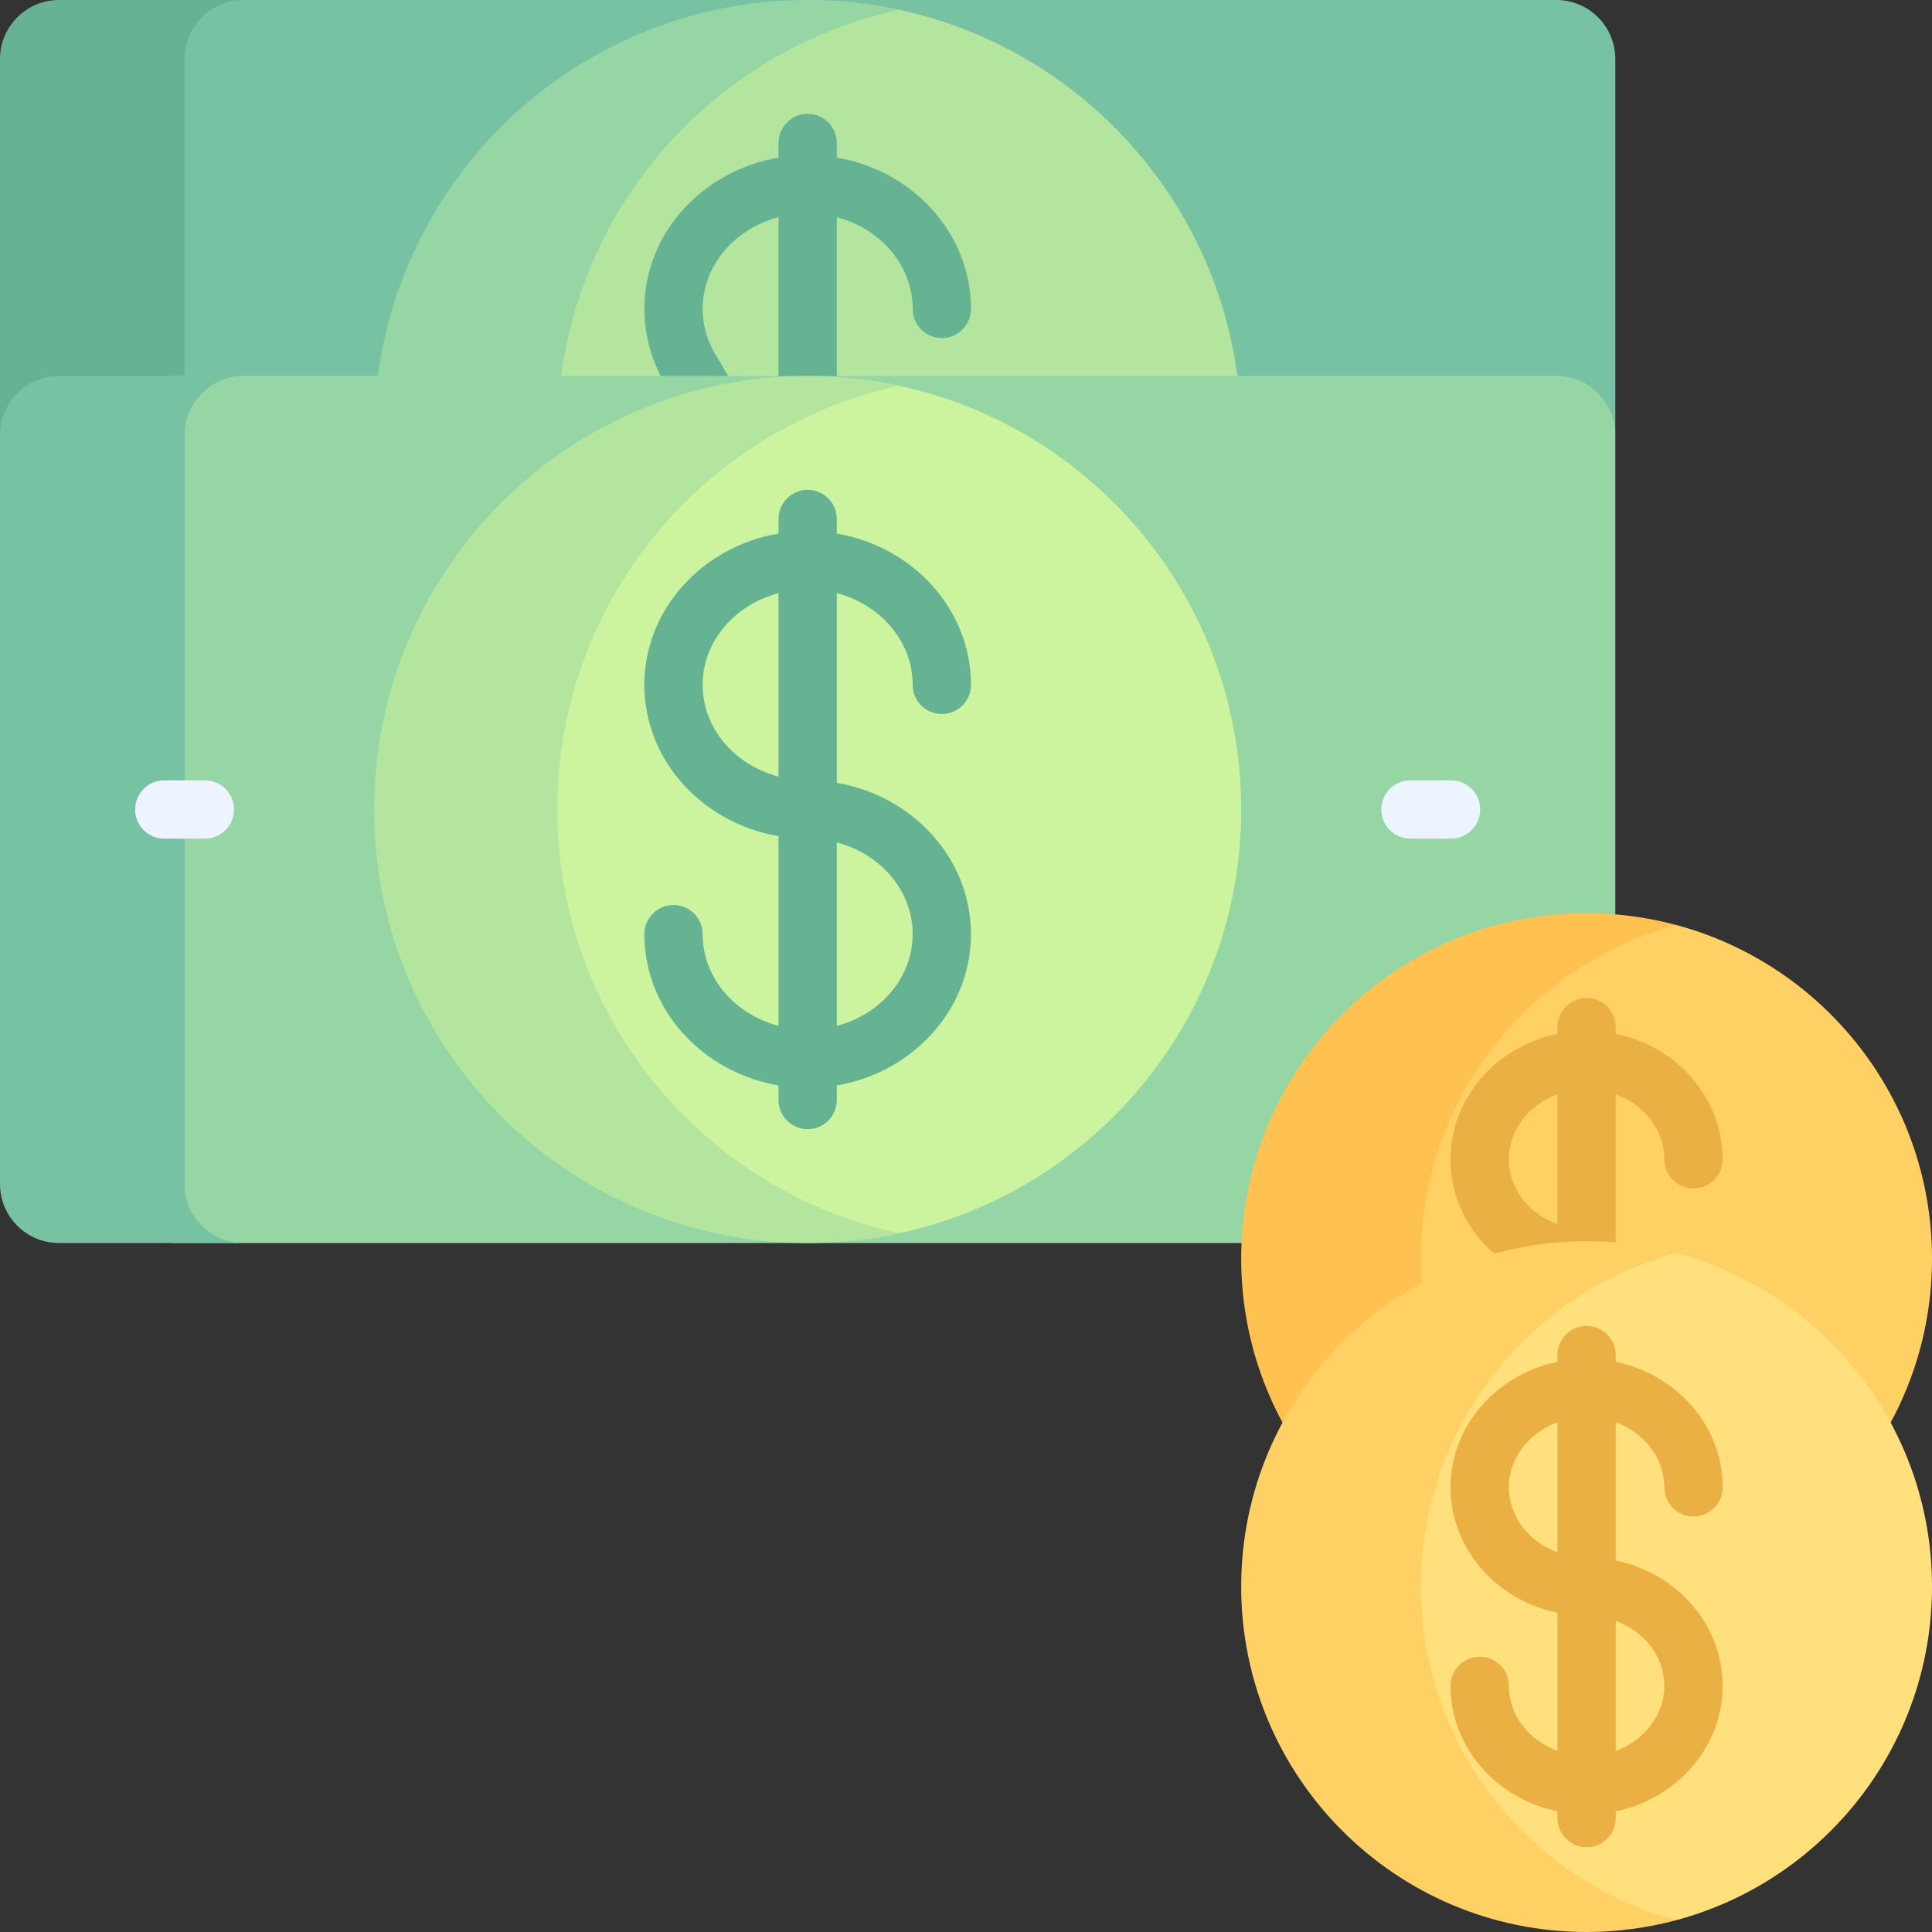 <svg id="Capa_1" enable-background="new 0 0 511.999 511.999" height="512" viewBox="0 0 511.999 511.999" width="512" xmlns="http://www.w3.org/2000/svg"><rect x="0" y="0" width="511.999" height="511.999" fill="#333333" stroke="none"/><g><g><path d="m415.969 127.445 12.105-12.171c0-48.072 0-96.263 0-99.638 0-8.635-7.001-15.636-15.636-15.636h-366.784v127.445z" fill="#78c2a4"/></g><g><path d="m48.923 127.445c0-51.734 0-108.076 0-111.809 0-8.635 7.001-15.636 15.637-15.636h-48.923c-8.636 0-15.637 7.001-15.637 15.636v99.638l9.742 12.171z" fill="#66b394"/></g><g><path d="m328.221 127.445c.449-4.126.706-8.309.706-12.555 0-58.074-43.096-106.054-99.046-113.776-49.192 14.46-85.122 59.904-85.122 113.776 0 4.244.248 8.427.683 12.555z" fill="#b3e59f"/></g><g><path d="m148.408 127.445c-.449-4.126-.706-8.31-.706-12.555 0-55.12 38.824-101.152 90.613-112.297-7.829-1.684-15.946-2.593-24.278-2.593-63.452 0-114.89 51.438-114.89 114.89 0 4.245.247 8.43.696 12.555z" fill="#95d6a4"/></g><path d="m221.764 41.766v-3.87c0-4.268-3.459-7.726-7.726-7.726s-7.726 3.459-7.726 7.726v3.87c-20.19 3.442-35.555 20.104-35.555 40.093 0 7.35 2.099 14.55 6.072 20.834l4.683 7.916c1.443 2.439 4.016 3.794 6.657 3.794 1.337 0 2.692-.347 3.927-1.077 3.673-2.173 4.888-6.911 2.716-10.583l-4.744-8.02c-.043-.073-.088-.146-.133-.217-2.437-3.825-3.724-8.198-3.724-12.646 0-11.515 8.506-21.251 20.103-24.304v49.121c0 4.268 3.459 7.726 7.726 7.726s7.726-3.459 7.726-7.726v-49.122c11.596 3.053 20.102 12.789 20.102 24.304 0 4.268 3.459 7.726 7.726 7.726s7.726-3.459 7.726-7.726c-.002-19.989-15.367-36.651-35.556-40.093z" fill="#66b394"/><g><g><path d="m412.438 99.638h-366.784v229.78h366.784c8.636 0 15.636-7.001 15.636-15.636 0-6.868 0-191.777 0-198.507 0-8.636-7-15.637-15.636-15.637z" fill="#95d6a4"/></g><g><path d="m48.923 313.781c0-6.73 0-191.639 0-198.507 0-8.636 7.001-15.636 15.637-15.636h-48.923c-8.636 0-15.637 7-15.637 15.636v198.507c0 8.636 7.001 15.636 15.637 15.636h48.923c-8.636.001-15.637-7-15.637-15.636z" fill="#78c2a4"/></g><g><path d="m229.881 100.752c-49.192 14.46-85.121 59.904-85.121 113.776s35.93 99.317 85.122 113.776c55.95-7.722 99.046-55.703 99.046-113.776-.001-58.074-43.097-106.054-99.047-113.776z" fill="#ccf49f"/></g><g><path d="m147.702 214.528c0-55.12 38.824-101.152 90.613-112.297-7.828-1.684-15.945-2.593-24.277-2.593-63.452 0-114.89 51.438-114.89 114.89s51.438 114.89 114.89 114.89c8.332 0 16.449-.909 24.277-2.593-51.789-11.145-90.613-57.177-90.613-112.297z" fill="#b3e59f"/></g></g><path d="m384.532 206.801h-10.761c-4.267 0-7.726 3.459-7.726 7.726s3.459 7.726 7.726 7.726h10.761c4.267 0 7.726-3.459 7.726-7.726s-3.459-7.726-7.726-7.726z" fill="#ecf4ff"/><path d="m54.304 206.801h-10.761c-4.267 0-7.726 3.459-7.726 7.726s3.459 7.726 7.726 7.726h10.761c4.267 0 7.726-3.459 7.726-7.726s-3.459-7.726-7.726-7.726z" fill="#ecf4ff"/><path d="m241.866 181.496c0 4.268 3.459 7.726 7.726 7.726s7.726-3.459 7.726-7.726c0-19.989-15.365-36.651-35.555-40.093v-3.87c0-4.268-3.459-7.726-7.726-7.726s-7.726 3.459-7.726 7.726v3.87c-20.19 3.442-35.555 20.104-35.555 40.093 0 19.99 15.365 36.652 35.555 40.094v50.273c-11.597-3.053-20.103-12.79-20.103-24.305 0-4.268-3.459-7.726-7.726-7.726s-7.726 3.459-7.726 7.726c0 19.99 15.365 36.652 35.555 40.094v3.869c0 4.268 3.459 7.726 7.726 7.726s7.726-3.459 7.726-7.726v-3.869c20.19-3.442 35.555-20.105 35.555-40.094s-15.365-36.652-35.555-40.094v-50.272c11.597 3.053 20.103 12.79 20.103 24.304zm-55.658 0c0-11.515 8.506-21.251 20.103-24.304v48.609c-11.597-3.053-20.103-12.79-20.103-24.305zm55.658 66.063c0 11.515-8.506 21.252-20.102 24.305v-48.61c11.596 3.053 20.102 12.79 20.102 24.305z" fill="#66b394"/><g><path d="m444.27 245.149h-12.077l-40.944 24.253-18.779 46.178v48.949l27.399 41.56 22.473 12.93 21.928 2.91c39.007-10.481 67.729-46.074 67.729-88.39s-28.722-77.909-67.729-88.39z" fill="#ffd064"/><path d="m376.542 333.538c0-42.316 28.722-77.908 67.728-88.39-7.593-2.04-15.569-3.146-23.807-3.146-50.554 0-91.536 40.982-91.536 91.536s40.982 91.536 91.536 91.536c8.238 0 16.214-1.106 23.807-3.146-39.007-10.481-67.728-46.073-67.728-88.39z" fill="#ffc250"/></g><path d="m401.297 336.065c.153.091.308.176.467.256l5.268 2.653c1.115.561 2.3.828 3.469.828 1.816 0 3.585-.65 4.981-1.826 1.345 1.136 3.081 1.824 4.98 1.824 4.267 0 7.726-3.459 7.726-7.726v-42.072c7.54 2.765 12.875 9.436 12.875 17.221 0 4.268 3.459 7.726 7.726 7.726s7.726-3.459 7.726-7.726c0-16.266-12.149-29.897-28.328-33.247v-1.779c0-4.268-3.459-7.726-7.726-7.726s-7.726 3.459-7.726 7.726v1.779c-16.179 3.35-28.327 16.98-28.327 33.247.001 11.786 6.314 22.569 16.889 28.842zm11.44-46.064v34.544l-3.766-1.897c-5.709-3.476-9.109-9.225-9.109-15.427 0-7.784 5.335-14.455 12.875-17.22z" fill="#ebb044"/><g><path d="m444.27 332.073h-12.077l-40.944 24.253-18.779 46.178v48.949l27.399 41.56 22.473 12.93 21.928 2.91c39.007-10.481 67.729-46.074 67.729-88.39s-28.722-77.908-67.729-88.39z" fill="#ffe07d"/><path d="m376.542 420.463c0-42.316 28.722-77.908 67.728-88.39-7.593-2.04-15.569-3.146-23.807-3.146-50.554 0-91.536 40.982-91.536 91.536s40.982 91.536 91.536 91.536c8.238 0 16.214-1.106 23.807-3.146-39.007-10.482-67.728-46.074-67.728-88.39z" fill="#ffd064"/></g><path d="m441.064 394.146c0 4.268 3.459 7.726 7.726 7.726s7.726-3.459 7.726-7.726c0-16.266-12.149-29.897-28.328-33.247v-1.779c0-4.268-3.459-7.726-7.726-7.726s-7.726 3.459-7.726 7.726v1.779c-16.179 3.35-28.327 16.98-28.327 33.247s12.149 29.898 28.327 33.248v36.606c-7.539-2.765-12.875-9.436-12.875-17.221 0-4.268-3.459-7.726-7.726-7.726s-7.726 3.459-7.726 7.726c0 16.266 12.149 29.897 28.327 33.247v1.779c0 4.268 3.459 7.726 7.726 7.726s7.726-3.459 7.726-7.726v-1.779c16.179-3.35 28.328-16.98 28.328-33.247s-12.149-29.898-28.328-33.248v-36.607c7.541 2.766 12.876 9.438 12.876 17.222zm-41.202 0c0-7.784 5.335-14.456 12.875-17.221v34.442c-7.54-2.764-12.875-9.437-12.875-17.221zm41.202 52.634c0 7.784-5.336 14.456-12.875 17.221v-34.442c7.54 2.764 12.875 9.436 12.875 17.221z" fill="#ebb044"/></g></svg>
